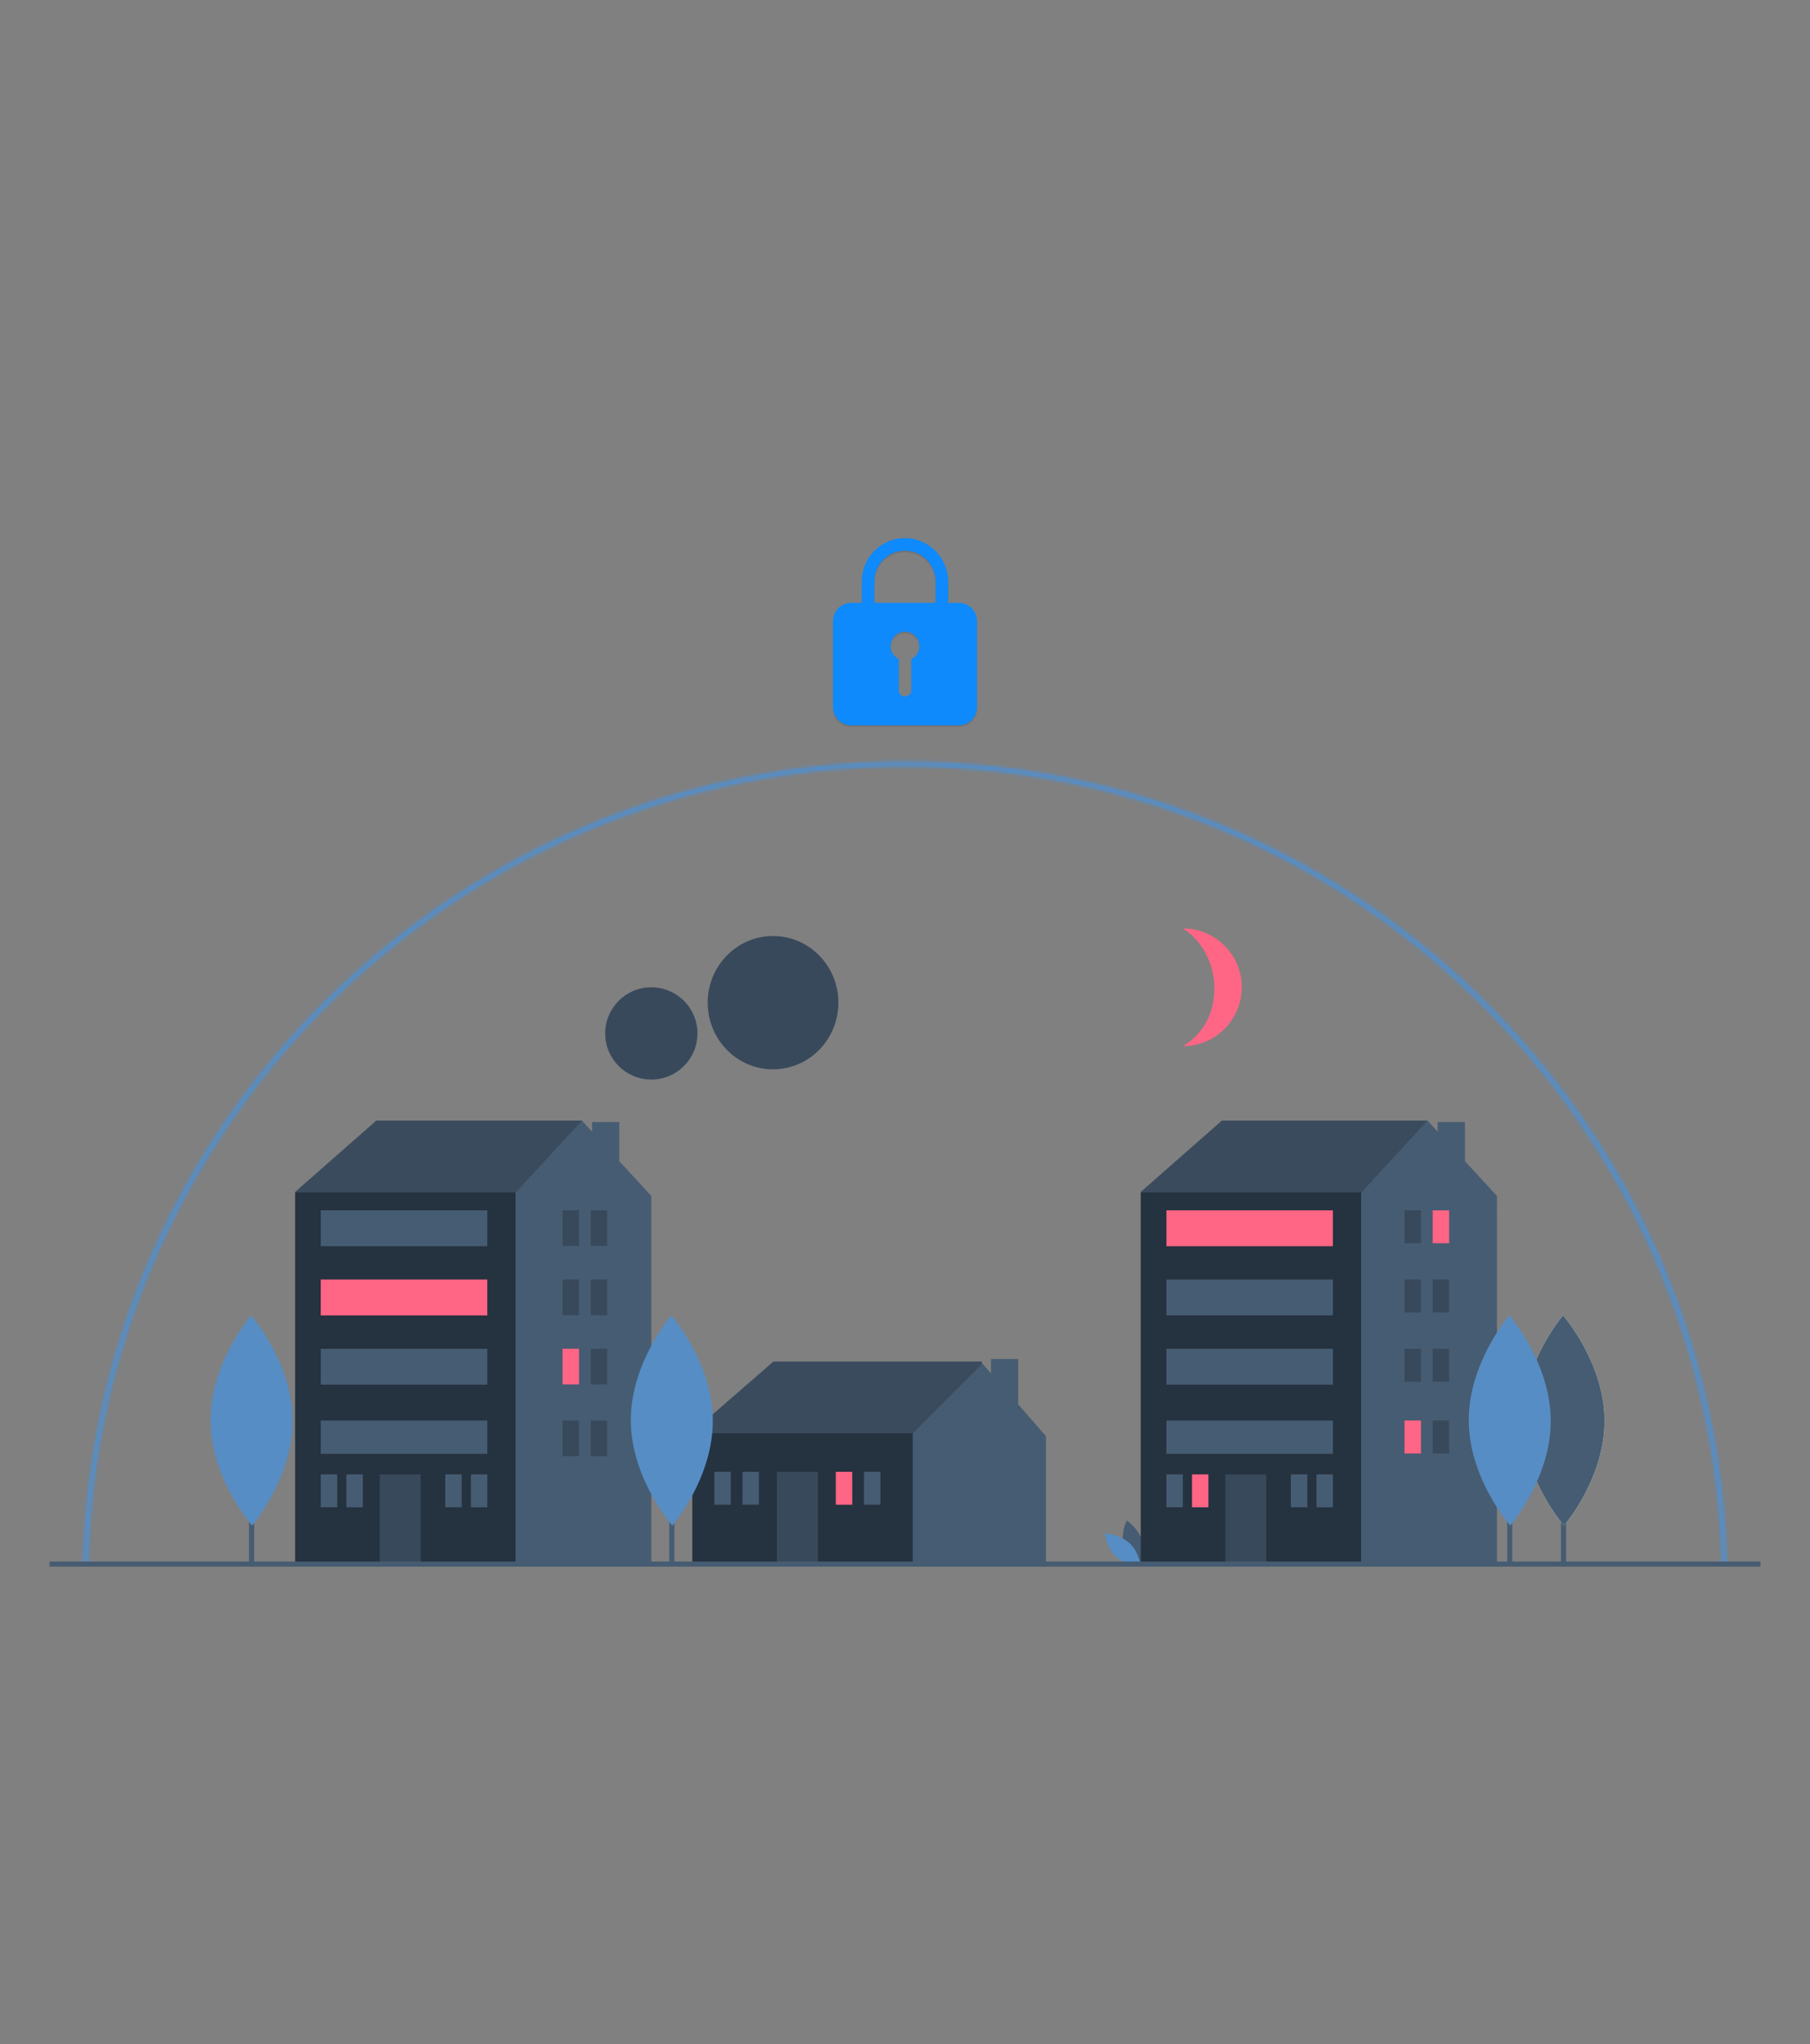 <svg width="660" height="745" viewBox="0 0 660 745" fill="none" xmlns="http://www.w3.org/2000/svg"><rect x="0" y="0" width="660" height="745" fill="#808080" stroke="none"/><mask id="path-1-inside-1" fill="#fff"><path d="M330 277.492c-163.154 0-295.874 130.303-299.772 292.519h2C36.127 408.9 167.952 279.492 330 279.492c162.038 0 293.856 129.389 297.771 290.484h2C625.856 407.776 493.143 277.492 330 277.492Z"/></mask><path d="m30.228 570.011-2-.048-.049 2.048h2.049v-2Zm2 0v2h1.953l.047-1.951-2-.049Zm595.543-.035-2 .049.048 1.951h1.952v-2Zm2 0v2h2.049l-.049-2.048-2 .048Zm-597.543.083C36.098 408.926 167.933 279.492 330 279.492v-4c-164.243 0-297.848 131.172-301.771 294.471l3.998.096Zm2 .001C38.098 410.031 169.039 281.492 330 281.492v-4c-163.138 0-295.847 130.276-299.77 292.471l3.998.097Zm-4 1.951h2v-4h-2v4ZM330 281.492c160.95 0 291.882 128.52 295.771 288.533l3.999-.097C625.829 407.75 493.126 277.492 330 277.492v4Zm0-2c162.054 0 293.882 129.415 297.772 290.533l3.999-.097C627.829 406.645 494.231 275.492 330 275.492v4Zm297.771 292.484h2v-4h-2v4Z" fill="#568DC4" mask="url(#path-1-inside-1)"/><path d="M571.068 509.354H569.2v60.735h1.868v-60.735Z" fill="#465C72"/><path d="M585.084 517.694c.097 21.158-14.774 38.379-14.774 38.379s-15.028-17.083-15.125-38.241c-.098-21.157 14.773-38.378 14.773-38.378s15.028 17.083 15.126 38.24Z" fill="#F5F9FE"/><path d="M585.084 517.694c.097 21.158-14.774 38.379-14.774 38.379s-15.028-17.083-15.125-38.241c-.098-21.157 14.773-38.378 14.773-38.378s15.028 17.083 15.126 38.24Z" fill="#465C72"/><path d="M281.88 389.754c13.159 0 23.826-10.876 23.826-24.293s-10.667-24.294-23.826-24.294-23.827 10.877-23.827 24.294 10.668 24.293 23.827 24.293ZM237.497 393.492c9.289 0 16.819-7.53 16.819-16.819 0-9.289-7.53-16.819-16.819-16.819-9.289 0-16.819 7.53-16.819 16.819 0 9.289 7.53 16.819 16.819 16.819Z" fill="#38495B"/><path d="M409.809 563.502c1.281 4.644 5.671 7.521 5.671 7.521s2.311-4.654 1.03-9.298c-1.282-4.644-5.671-7.521-5.671-7.521s-2.312 4.654-1.03 9.298Z" fill="#465C72"/><path d="M411.909 562.512c3.612 3.355 4.054 8.511 4.054 8.511s-5.416-.282-9.028-3.636c-3.612-3.355-4.054-8.511-4.054-8.511s5.416.282 9.028 3.636Z" fill="#568DC4"/><path d="m255.615 527.336-3.168-5.356 29.564-25.707h76.02v7.498l-27.451 29.992-31.676 6.426-43.289-12.853Z" fill="#38495B"/><path opacity=".1" d="m255.615 527.336-3.168-5.356 29.564-25.707h76.02v7.498l-27.451 29.992-31.676 6.426-43.289-12.853Z" fill="#465C72"/><path d="M371.273 511.886v-16.547h-9.929v5.218l-3.125-3.566-25.28 25.383-4.213 4.23-5.267 21.152 9.48 23.267h48.452v-47.592l-10.118-11.545Z" fill="#465C72"/><path d="M332.803 522.436h-80.356v48.587h80.356v-48.587Z" fill="#25323F"/><path d="M298.231 536.451h-14.95v34.572h14.95v-34.572Z" fill="#38495B"/><path d="M270.74 548.451h6v-12h-6v12ZM266.462 547.45v-10.999h-6v12h6v-1.001ZM315.051 548.451h6v-12h-6v12Z" fill="#465C72"/><path d="M310.772 547.45v-10.999h-6v12h6v-1.001Z" fill="#FF6584"/><path d="M360.429 548.451h6v-12h-6v12ZM357.085 547.451v-11h-6v12h6v-1Z" fill="#465C72"/><path d="m112.904 438.607-5.285-4.161 29.598-26.004h75.052v22.884l-48.625 32.244-50.74-24.963Z" fill="#38495B"/><path opacity=".1" d="m112.904 438.607-5.285-4.161 29.598-26.004h75.052v22.884l-48.625 32.244-50.74-24.963Z" fill="#465C72"/><path d="M225.832 423.248V408.97h-9.947v3.497l-3.713-4.025-24.269 26.393-9.496 6.335-14.725 107.635 22.206 22.218h51.609V435.891l-11.665-12.643Z" fill="#465C72"/><path d="M187.975 434.604h-80.356v136.419h80.356V434.604Z" fill="#25323F"/><path d="M153.404 537.386h-14.95v33.637h14.95v-33.637Z" fill="#38495B"/><path d="M126.307 549.386h6v-12h-6v12ZM122.963 548.386v-11h-6v12h6v-1ZM171.697 549.386h6v-12h-6v12ZM168.354 548.386v-11h-6v12h6v-1Z" fill="#465C72"/><path d="M215.407 454.146h6v-13h-6v13ZM211.129 453.063v-11.917h-6v13h6v-1.083ZM215.407 479.373h6v-13h-6v13ZM211.129 478.291v-11.918h-6v13h6v-1.082ZM215.407 504.602h6v-13h-6v13Z" fill="#38495B"/><path d="M211.129 503.519v-11.917h-6v13h6v-1.083Z" fill="#FF6584"/><path d="M215.407 530.764h6v-13h-6v13ZM211.129 529.681v-11.917h-6v13h6v-1.083Z" fill="#38495B"/><path d="M177.697 441.146h-60.734v13.081h60.734v-13.081Z" fill="#465C72"/><path d="M177.697 466.373h-60.734v13.081h60.734v-13.081Z" fill="#FF6584"/><path d="M177.697 491.602h-60.734v13.081h60.734v-13.081ZM177.697 517.764h-60.734v12.147h60.734v-12.147Z" fill="#465C72"/><path d="m421.247 438.607-5.285-4.161 29.598-26.004h75.052v22.884l-48.625 32.244-50.74-24.963Z" fill="#38495B"/><path opacity=".1" d="m421.247 438.607-5.285-4.161 29.598-26.004h75.052v22.884l-48.625 32.244-50.74-24.963Z" fill="#465C72"/><path d="M534.175 423.248V408.97h-9.947v3.497l-3.712-4.025-24.27 26.393-9.496 6.335-14.725 107.635 22.207 22.218h51.608V435.891l-11.665-12.643Z" fill="#465C72"/><path d="M496.319 434.604h-80.357v136.419h80.357V434.604Z" fill="#25323F"/><path d="M461.747 537.386h-14.95v33.637h14.95v-33.637Z" fill="#38495B"/><path d="M434.65 549.386h6v-12h-6v12Z" fill="#FF6584"/><path d="M431.306 548.386v-11h-6v12h6v-1ZM480.041 549.386h6v-12h-6v12ZM476.697 548.386v-11h-6v12h6v-1Z" fill="#465C72"/><path d="M522.414 453.146h6v-12h-6v12Z" fill="#FF6584"/><path d="M518.136 452.146v-11h-6v12h6v-1ZM522.414 478.373h6v-12h-6v12ZM518.136 477.374v-11.001h-6v12h6v-.999ZM522.414 503.602h6v-12h-6v12ZM518.136 502.602v-11h-6v12h6v-1ZM522.414 529.764h6v-12h-6v12Z" fill="#38495B"/><path d="M518.136 528.764v-11h-6v12h6v-1ZM486.04 441.146h-60.734v13.081h60.734v-13.081Z" fill="#FF6584"/><path d="M486.04 466.373h-60.734v13.081h60.734v-13.081ZM486.04 491.602h-60.734v13.081h60.734v-13.081ZM486.04 517.764h-60.734v12.147h60.734v-12.147ZM92.67 509.354H90.8v60.735h1.87v-60.735Z" fill="#465C72"/><path d="M106.685 517.694c.097 21.158-14.773 38.379-14.773 38.379s-15.029-17.083-15.126-38.241c-.098-21.157 14.773-38.378 14.773-38.378s15.028 17.083 15.126 38.24Z" fill="#568DC4"/><path d="M245.906 509.354h-1.868v60.735h1.868v-60.735Z" fill="#465C72"/><path d="M259.921 517.694c.098 21.158-14.773 38.379-14.773 38.379s-15.028-17.083-15.126-38.241c-.097-21.157 14.774-38.378 14.774-38.378s15.028 17.083 15.125 38.24Z" fill="#568DC4"/><path d="M551.447 509.354h-1.869v60.735h1.869v-60.735Z" fill="#465C72"/><path d="M565.462 517.694c.097 21.158-14.773 38.379-14.773 38.379s-15.029-17.083-15.126-38.241c-.097-21.157 14.773-38.378 14.773-38.378s15.029 17.083 15.126 38.24Z" fill="#568DC4"/><path opacity=".1" d="M349.683 220.322h-3.942v-7.657c0-8.64-6.89-15.823-15.53-15.954a15.791 15.791 0 0 0-15.957 15.742v7.869h-3.933a6.583 6.583 0 0 0-6.561 6.561v31.483a6.583 6.583 0 0 0 6.561 6.561h39.362a6.578 6.578 0 0 0 6.557-6.561v-31.483a6.579 6.579 0 0 0-6.557-6.561ZM332.3 240.789v11.276a2.355 2.355 0 0 1-2.182 2.362 2.29 2.29 0 0 1-1.696-.633 2.303 2.303 0 0 1-.713-1.665v-11.346a5.241 5.241 0 0 1-2.807-5.885 5.235 5.235 0 0 1 8.362-2.92 5.235 5.235 0 0 1-.964 8.805v.006Zm8.856-20.467h-22.311v-7.869a11.15 11.15 0 1 1 22.302 0l.009 7.869Z" fill="#000"/><path d="M349.683 219.741h-3.942v-7.657c0-8.64-6.89-15.823-15.53-15.954a15.791 15.791 0 0 0-15.957 15.742v7.869h-3.933a6.579 6.579 0 0 0-6.561 6.56v31.484a6.583 6.583 0 0 0 6.561 6.561h39.362a6.578 6.578 0 0 0 6.557-6.561v-31.484a6.576 6.576 0 0 0-6.557-6.56ZM332.3 240.208v11.276a2.355 2.355 0 0 1-2.182 2.362 2.29 2.29 0 0 1-1.696-.634 2.288 2.288 0 0 1-.713-1.664v-11.346a5.241 5.241 0 0 1-2.807-5.885 5.234 5.234 0 0 1 10.205 0 5.24 5.24 0 0 1-2.807 5.885v.006Zm8.856-20.467h-22.311v-7.869c0-2.958 1.174-5.794 3.266-7.885a11.148 11.148 0 0 1 19.036 7.885l.009 7.869Z" fill="#0E8AFD"/><path d="M641.93 569.154H18.07v1.869h623.86v-1.869Z" fill="#465C72"/><path d="M431.306 381.325c11.869 0 21.491-9.612 21.491-21.47 0-11.858-9.622-21.47-21.491-21.47 14.295 8.861 16.34 33.399 0 42.94Z" fill="#FF6584"/></svg>